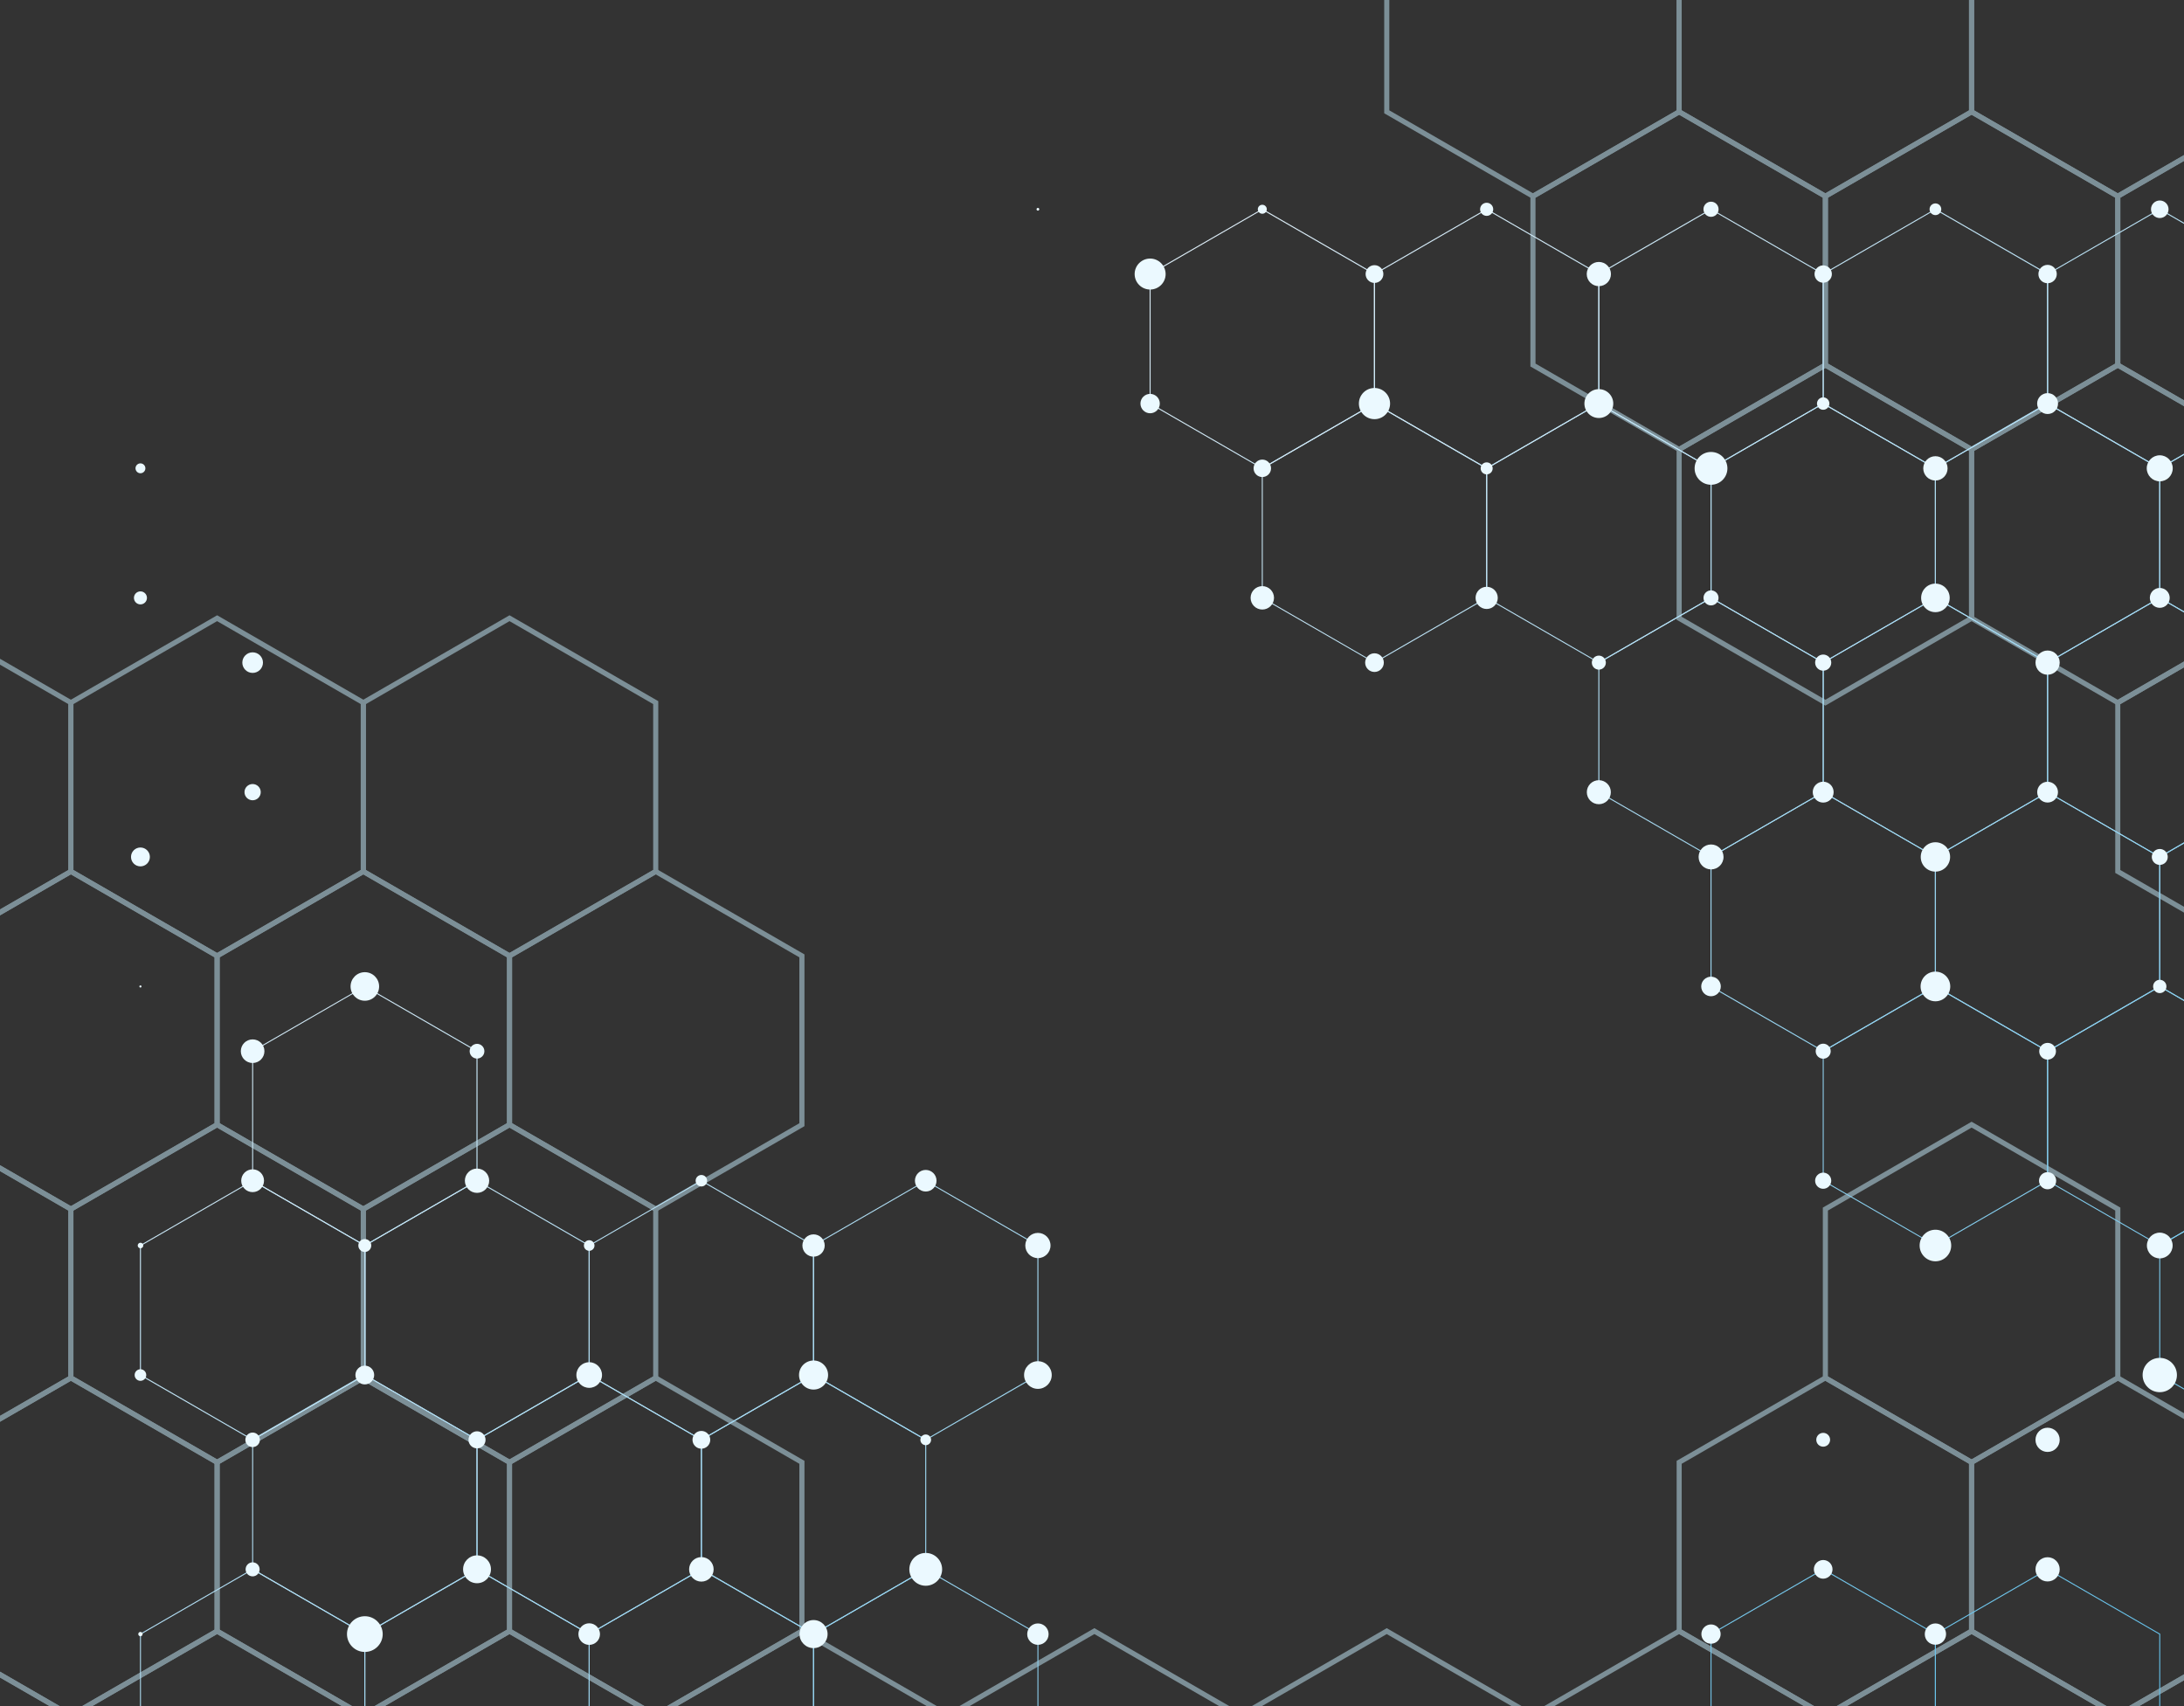 <svg width="1920" height="1500" viewBox="0 0 1920 1500" fill="none" xmlns="http://www.w3.org/2000/svg">
<rect x="0" y="0" width="1920" height="1500" fill="#333333" stroke="none"/>
<g opacity="0.5">
<path d="M1473.97 0V97.02L1347.67 169.951L1221.37 97.02V0H1216.89V99.593L1347.67 175.097L1478.41 99.593V0H1473.97Z" fill="#C6ECFC"/>
<path d="M1731 0V97.02L1604.71 169.951L1478.41 97.02V0H1473.97V99.593L1604.71 175.097L1735.48 99.593V0H1731Z" fill="#C6ECFC"/>
<path d="M1735.48 97.02V0H1731V99.593L1861.78 175.097L1922.87 139.829V134.683L1861.78 169.951L1735.48 97.02Z" fill="#C6ECFC"/>
<path d="M1476.19 397.705L1345.41 322.201V171.237L1476.19 95.733L1606.97 171.237V322.245L1476.19 397.705ZM1349.89 319.672L1476.19 392.603L1602.49 319.672V173.81L1476.19 100.879L1349.89 173.81V319.672Z" fill="#C6ECFC"/>
<path d="M1733.27 397.705L1602.49 322.201V171.237L1733.27 95.733L1864.05 171.237V322.245L1733.27 397.705ZM1606.97 319.672L1733.27 392.603L1859.56 319.672V173.81L1733.27 100.879L1606.97 173.81V319.672Z" fill="#C6ECFC"/>
<path d="M1922.87 353.609L1864 319.672V173.81L1922.87 139.829V134.683L1859.56 171.237V322.245L1922.87 358.755V353.609Z" fill="#C6ECFC"/>
<path d="M1604.71 620.358L1473.93 544.854V393.846L1604.71 318.341L1735.48 393.846V544.854L1604.71 620.358ZM1478.41 542.281L1604.71 615.212L1731 542.281V396.419L1604.71 323.487L1478.41 396.419V542.281Z" fill="#C6ECFC"/>
<path d="M1922.87 579.944L1861.78 615.212L1735.48 542.281V396.418L1861.78 323.532L1922.87 358.755V353.609L1861.78 318.386L1731 393.845V544.854L1861.78 620.358L1922.87 585.09V579.944Z" fill="#C6ECFC"/>
<path d="M0 579.19V584.38L60.111 619.071V764.889L0 799.58V804.77L64.547 767.462V616.498L0 579.19Z" fill="#C6ECFC"/>
<path d="M190.845 842.966L60.11 767.462V616.454L190.889 540.95L321.669 616.454V767.462L190.845 842.966ZM64.547 764.889L190.845 837.82L317.144 764.889V619.027L190.845 546.096L64.547 619.027V764.889Z" fill="#C6ECFC"/>
<path d="M447.923 842.966L317.144 767.462V616.454L447.923 540.95L578.702 616.454V767.462L447.923 842.966ZM321.624 764.889L447.923 837.82L574.221 764.889V619.027L447.923 546.096L321.624 619.071V764.889Z" fill="#C6ECFC"/>
<path d="M1922.87 798.87L1864 764.889V619.071L1922.87 585.09V579.944L1859.56 616.498V767.462L1922.87 804.016V798.87Z" fill="#C6ECFC"/>
<path d="M62.329 763.602L0 799.58V804.77L62.329 768.748L188.627 841.679V987.542L62.329 1060.43L0 1024.45V1029.6L62.329 1065.62L193.108 990.115V839.106L62.329 763.602Z" fill="#C6ECFC"/>
<path d="M319.406 1065.62L188.627 990.115V839.106L319.406 763.602L450.185 839.106V990.115L319.406 1065.62ZM193.108 987.542L319.406 1060.43L445.705 987.497V841.635L319.406 768.748L193.108 841.679V987.542Z" fill="#C6ECFC"/>
<path d="M576.439 1065.62L445.66 990.115V839.106L576.439 763.602L707.219 839.106V990.115L576.439 1065.62ZM450.141 987.542L576.439 1060.47L702.738 987.542V841.679L576.439 768.748L450.141 841.679V987.542Z" fill="#C6ECFC"/>
<path d="M0 1024.45V1029.6L60.111 1064.33V1210.15L0 1244.84V1249.99L64.547 1212.72V1061.71L0 1024.45Z" fill="#C6ECFC"/>
<path d="M190.845 1288.23L60.066 1212.72V1061.71L190.845 986.211L321.624 1061.71V1212.72L190.845 1288.23ZM64.547 1210.15L190.845 1283.08L317.144 1210.15V1064.29L190.845 991.357L64.547 1064.29V1210.15Z" fill="#C6ECFC"/>
<path d="M447.923 1288.23L317.144 1212.72V1061.71L447.923 986.211L578.702 1061.71V1212.72L447.923 1288.23ZM321.624 1210.15L447.923 1283.08L574.221 1210.15V1064.29L447.923 991.357L321.624 1064.33V1210.15Z" fill="#C6ECFC"/>
<path d="M1733.27 1288.23L1602.49 1212.72V1061.71L1733.27 986.211L1864.05 1061.71V1212.72L1733.27 1288.23ZM1606.97 1210.15L1733.27 1283.08L1859.56 1210.15V1064.29L1733.27 991.357L1606.97 1064.29V1210.15Z" fill="#C6ECFC"/>
<path d="M0 1474.86L44.495 1500.54H53.412L0 1469.71V1474.86Z" fill="#C6ECFC"/>
<path d="M62.329 1208.86L0 1244.84V1249.99L62.329 1214.01L188.627 1286.94V1432.76L71.245 1500.54H80.162L193.108 1435.38V1284.37L62.329 1208.86Z" fill="#C6ECFC"/>
<path d="M310.49 1500.54L193.108 1432.76V1286.94L319.406 1214.01L445.705 1286.94V1432.76L328.323 1500.54H337.24L450.141 1435.38V1284.37L319.406 1208.86L188.627 1284.37V1435.38L301.528 1500.54H310.49Z" fill="#C6ECFC"/>
<path d="M567.522 1500.54L450.141 1432.76V1286.94L576.439 1214.01L702.738 1286.94V1432.76L585.4 1500.54H594.317L707.218 1435.38V1284.37L576.439 1208.86L445.705 1284.37V1435.38L558.606 1500.54H567.522Z" fill="#C6ECFC"/>
<path d="M1595.79 1500.54L1478.41 1432.76V1286.94L1604.71 1214.01L1731 1286.94V1432.76L1613.67 1500.54H1622.58L1735.48 1435.38V1284.37L1604.71 1208.86L1473.97 1284.37V1435.38L1586.87 1500.54H1595.79Z" fill="#C6ECFC"/>
<path d="M1861.78 1214.01L1922.87 1249.28V1244.13L1861.78 1208.86L1731 1284.37V1435.38L1843.95 1500.54H1852.87L1735.48 1432.76V1286.94L1861.78 1214.01Z" fill="#C6ECFC"/>
<path d="M1922.87 1470.42L1870.7 1500.54H1879.62L1922.87 1475.61V1470.42Z" fill="#C6ECFC"/>
<path d="M0 1469.71V1474.86L44.495 1500.54H53.412L0 1469.71Z" fill="#C6ECFC"/>
<path d="M80.162 1500.54L190.845 1436.66L301.528 1500.54H310.489L190.845 1431.47L71.245 1500.54H80.162Z" fill="#C6ECFC"/>
<path d="M337.24 1500.54L447.923 1436.66L558.606 1500.54H567.523L447.923 1431.47L328.323 1500.54H337.24Z" fill="#C6ECFC"/>
<path d="M594.317 1500.54L705 1436.66L815.684 1500.54H824.6L705 1431.47L585.401 1500.54H594.317Z" fill="#C6ECFC"/>
<path d="M851.395 1500.54L962.078 1436.66L1072.72 1500.54H1081.68L962.078 1431.47L842.434 1500.54H851.395Z" fill="#C6ECFC"/>
<path d="M1108.43 1500.54L1219.11 1436.66L1329.79 1500.54H1338.71L1219.11 1431.47L1099.51 1500.54H1108.43Z" fill="#C6ECFC"/>
<path d="M1365.51 1500.54L1476.19 1436.66L1586.87 1500.54H1595.79L1476.19 1431.47L1356.59 1500.54H1365.51Z" fill="#C6ECFC"/>
<path d="M1622.58 1500.54L1733.27 1436.66L1843.95 1500.54H1852.87L1733.27 1431.47L1613.67 1500.54H1622.58Z" fill="#C6ECFC"/>
<path d="M1922.87 1470.42L1870.7 1500.54H1879.62L1922.87 1475.61V1470.42Z" fill="#C6ECFC"/>
</g>
<path d="M1109.72 412.269L1109.5 412.136L1010.66 355.086V240.677L1010.88 240.544L1109.72 183.494L1109.94 183.627L1208.78 240.677V355.042L1208.56 355.175L1109.72 412.269ZM1011.51 354.554L1109.68 411.248L1207.85 354.554V241.209L1109.68 184.514L1011.51 241.209V354.554Z" fill="url(#paint0_linear)"/>
<path d="M1306.96 412.269L1306.73 412.136L1207.9 355.086V240.677L1208.12 240.544L1306.96 183.494L1307.18 183.627L1406.02 240.677V355.042L1405.79 355.175L1306.96 412.269ZM1208.74 354.554L1306.96 411.248L1405.13 354.554V241.209L1306.96 184.514L1208.78 241.209V354.554H1208.74Z" fill="url(#paint1_linear)"/>
<path d="M1504.19 412.269L1503.97 412.136L1405.13 355.086V240.677L1405.35 240.544L1504.19 183.494L1504.41 183.627L1603.25 240.677V355.042L1603.03 355.175L1504.19 412.269ZM1406.02 354.554L1504.23 411.248L1602.41 354.554V241.209L1504.23 184.514L1406.02 241.209V354.554Z" fill="url(#paint2_linear)"/>
<path d="M1701.47 412.269L1701.24 412.136L1602.41 355.086V240.677L1602.63 240.544L1701.47 183.494L1701.69 183.627L1800.53 240.677V355.042L1800.3 355.175L1701.47 412.269ZM1603.25 354.554L1701.42 411.248L1799.6 354.554V241.209L1701.42 184.514L1603.25 241.209V354.554Z" fill="url(#paint3_linear)"/>
<path d="M1922.92 397.274L1898.7 411.248L1800.48 354.554V241.209L1898.7 184.514L1922.92 198.488V197.468L1898.92 183.627L1898.7 183.494L1799.86 240.588L1799.64 240.677V355.086L1898.48 412.136L1898.7 412.269L1922.92 398.295V397.274Z" fill="url(#paint4_linear)"/>
<path d="M1208.34 583.062L1208.12 582.929L1109.28 525.88V411.515L1109.5 411.381L1208.34 354.332L1208.56 354.465L1307.4 411.515V525.88L1307.18 526.013L1208.34 583.062ZM1110.12 525.392L1208.29 582.086L1306.47 525.392V412.003L1208.29 355.308L1110.12 412.003V525.392Z" fill="url(#paint5_linear)"/>
<path d="M1405.57 583.062L1405.35 582.929L1306.51 525.88V411.515L1306.73 411.381L1405.57 354.332L1405.79 354.465L1504.63 411.515V525.88L1504.41 526.013L1405.57 583.062ZM1307.4 525.392L1405.57 582.086L1503.75 525.392V412.003L1405.57 355.308L1307.4 412.003V525.392Z" fill="url(#paint6_linear)"/>
<path d="M1602.81 583.062L1602.58 582.929L1503.75 525.88V411.515L1503.97 411.381L1602.81 354.332L1603.03 354.465L1701.87 411.515V525.88L1701.64 526.013L1602.81 583.062ZM1504.63 525.392L1602.81 582.086L1700.98 525.392V412.003L1602.81 355.308L1504.63 412.003V525.392Z" fill="url(#paint7_linear)"/>
<path d="M1800.08 583.062L1799.86 582.929L1701.02 525.88V411.515L1701.24 411.381L1800.08 354.332L1800.3 354.465L1899.14 411.515V525.88L1898.92 526.013L1800.08 583.062ZM1701.87 525.392L1800.04 582.086L1898.21 525.392V412.003L1800.04 355.308L1701.87 412.003V525.392Z" fill="url(#paint8_linear)"/>
<path d="M1922.92 539.144L1899.1 525.392V412.003L1922.92 398.295V397.274L1898.48 411.381L1898.26 411.515V525.88L1922.92 540.12V539.144Z" fill="url(#paint9_linear)"/>
<path d="M1504.19 753.9L1503.97 753.767L1405.13 696.718V582.353L1405.35 582.219L1504.19 525.17L1504.41 525.303L1603.25 582.353V696.718L1603.03 696.851L1504.19 753.9ZM1406.02 696.23L1504.23 752.924L1602.41 696.23V582.841L1504.23 526.146L1406.02 582.841V696.23Z" fill="url(#paint10_linear)"/>
<path d="M1701.47 753.9L1701.24 753.767L1602.41 696.718V582.353L1602.63 582.219L1701.47 525.17L1701.69 525.303L1800.53 582.353V696.718L1800.3 696.851L1701.47 753.9ZM1603.25 696.23L1701.42 752.924L1799.6 696.23V582.841L1701.42 526.146L1603.25 582.841V696.23Z" fill="url(#paint11_linear)"/>
<path d="M1922.92 738.906L1898.7 752.924L1800.48 696.23V582.841L1898.7 526.146L1922.92 540.12V539.144L1898.92 525.259L1898.7 525.126L1799.86 582.219L1799.64 582.353V696.718L1898.48 753.767L1898.7 753.9L1922.92 739.926V738.906Z" fill="url(#paint12_linear)"/>
<path d="M1602.81 924.738L1602.58 924.605L1503.75 867.556V753.19L1503.97 753.057L1602.81 696.008L1603.03 696.141L1701.87 753.19V867.556L1701.64 867.689L1602.81 924.738ZM1504.63 867.023L1602.81 923.718L1700.98 867.023V753.634L1602.81 696.939L1504.63 753.634V867.023Z" fill="url(#paint13_linear)"/>
<path d="M1800.08 924.738L1799.86 924.605L1701.02 867.556V753.19L1701.24 753.057L1800.08 696.008L1800.3 696.141L1899.14 753.19V867.556L1898.92 867.689L1800.08 924.738ZM1701.87 867.023L1800.04 923.718L1898.21 867.023V753.634L1800.08 696.939L1701.91 753.634V867.023H1701.87Z" fill="url(#paint14_linear)"/>
<path d="M1922.92 880.775L1899.1 867.023V753.634L1922.92 739.926V738.906L1898.48 753.013L1898.26 753.146V867.511L1922.92 881.751V880.775Z" fill="url(#paint15_linear)"/>
<path d="M320.745 1095.53L320.523 1095.4L221.685 1038.35V923.984L221.906 923.851L320.745 866.801L320.967 866.934L419.805 923.984V1038.35L419.583 1038.48L320.745 1095.53ZM222.528 1037.86L320.701 1094.56L418.874 1037.86V924.472L320.701 867.777L222.528 924.472V1037.86Z" fill="url(#paint16_linear)"/>
<path d="M1701.47 1095.53L1701.24 1095.4L1602.41 1038.35V923.984L1602.63 923.851L1701.47 866.801L1701.69 866.934L1800.53 923.984V1038.35L1800.3 1038.48L1701.47 1095.53ZM1603.25 1037.86L1701.42 1094.56L1799.6 1037.86V924.472L1701.42 867.777L1603.25 924.472V1037.86Z" fill="url(#paint17_linear)"/>
<path d="M1922.92 1080.58L1898.7 1094.56L1800.48 1037.86V924.472L1898.7 867.777L1922.92 881.751V880.775L1898.92 866.89L1898.7 866.801L1799.86 923.851L1799.64 923.984V1038.35L1898.48 1095.4L1898.7 1095.53L1922.92 1081.56V1080.58Z" fill="url(#paint18_linear)"/>
<path d="M222.084 1266.37L221.862 1266.24L123.024 1209.19V1094.82L123.246 1094.69L222.084 1037.64L222.306 1037.77L321.144 1094.82V1209.19L320.922 1209.32L222.084 1266.37ZM123.911 1208.65L222.084 1265.35L320.257 1208.65V1095.31L222.084 1038.62L123.911 1095.31V1208.65Z" fill="url(#paint19_linear)"/>
<path d="M419.361 1266.37L419.14 1266.24L320.301 1209.19V1094.82L320.523 1094.69L419.361 1037.64L419.583 1037.77L518.422 1094.82V1209.19L518.2 1209.32L419.361 1266.37ZM321.144 1208.65L419.317 1265.35L517.49 1208.65V1095.31L419.317 1038.62L321.144 1095.31V1208.65Z" fill="url(#paint20_linear)"/>
<path d="M616.595 1266.37L616.373 1266.24L517.535 1209.19V1094.82L517.756 1094.69L616.595 1037.64L616.817 1037.77L715.655 1094.82V1209.19L715.433 1209.32L616.595 1266.37ZM518.378 1208.65L616.551 1265.35L714.724 1208.65V1095.31L616.551 1038.62L518.378 1095.31V1208.65Z" fill="url(#paint21_linear)"/>
<path d="M813.828 1266.37L813.607 1266.24L714.768 1209.19V1094.82L714.99 1094.69L813.828 1037.64L814.05 1037.77L912.889 1094.82V1209.19L912.667 1209.32L813.828 1266.37ZM715.655 1208.65L813.828 1265.35L912.001 1208.65V1095.31L813.828 1038.62L715.655 1095.31V1208.65Z" fill="url(#paint22_linear)"/>
<path d="M1922.92 1222.41L1899.1 1208.65V1095.31L1922.92 1081.56V1080.58L1898.48 1094.69L1898.26 1094.78V1209.19L1922.92 1223.38V1222.41Z" fill="url(#paint23_linear)"/>
<path d="M320.745 1437.16L320.523 1437.03L221.685 1379.98V1265.62L221.906 1265.48L320.745 1208.43L320.967 1208.57L419.805 1265.62V1379.98L419.583 1380.11L320.745 1437.16ZM222.528 1379.49L320.701 1436.19L418.874 1379.49V1266.1L320.701 1209.41L222.528 1266.1V1379.49Z" fill="url(#paint24_linear)"/>
<path d="M517.978 1437.16L517.757 1437.03L418.918 1379.98V1265.62L419.14 1265.48L517.978 1208.43L518.2 1208.57L617.039 1265.62V1379.98L616.817 1380.11L517.978 1437.16ZM419.761 1379.49L517.978 1436.19L616.151 1379.49V1266.1L517.978 1209.41L419.761 1266.1V1379.49Z" fill="url(#paint25_linear)"/>
<path d="M715.212 1437.16L714.99 1437.03L616.151 1379.98V1265.62L616.373 1265.48L715.212 1208.43L715.434 1208.57L814.272 1265.62V1379.98L814.05 1380.11L715.212 1437.16ZM617.039 1379.49L715.212 1436.19L813.385 1379.49V1266.1L715.212 1209.41L617.039 1266.1V1379.49Z" fill="url(#paint26_linear)"/>
<path d="M123.911 1501V1436.94L222.084 1380.25L320.301 1436.94V1501H321.144V1436.45L222.306 1379.36L222.084 1379.23L123.246 1436.32L123.068 1436.45V1501H123.911Z" fill="url(#paint27_linear)"/>
<path d="M321.144 1501V1436.94L419.361 1380.25L517.535 1436.94V1501H518.377V1436.45L419.583 1379.36L419.361 1379.23L320.523 1436.32L320.301 1436.45V1501H321.144Z" fill="url(#paint28_linear)"/>
<path d="M518.378 1501V1436.94L616.595 1380.25L714.768 1436.94V1501H715.655V1436.45L616.817 1379.36L616.595 1379.23L517.756 1436.32L517.535 1436.45V1501H518.378Z" fill="url(#paint29_linear)"/>
<path d="M715.655 1501V1436.94L813.828 1380.25L912.046 1436.94V1501H912.889V1436.45L814.05 1379.36L813.828 1379.23L714.99 1436.32L714.768 1436.45V1501H715.655Z" fill="url(#paint30_linear)"/>
<path d="M1504.63 1501V1436.94L1602.81 1380.25L1701.02 1436.94V1501H1701.87V1436.45L1603.03 1379.36L1602.81 1379.23L1503.97 1436.32L1503.79 1436.45V1501H1504.63Z" fill="url(#paint31_linear)"/>
<path d="M1701.87 1501V1436.94L1800.08 1380.25L1898.26 1436.94V1501H1899.1V1436.45L1800.26 1379.36L1800.08 1379.23L1701.24 1436.32L1701.02 1436.45V1501H1701.87Z" fill="url(#paint32_linear)"/>
<path d="M912.445 185.18C913.111 185.18 913.643 184.647 913.643 183.982C913.643 183.317 913.111 182.784 912.445 182.784C911.78 182.784 911.247 183.317 911.247 183.982C911.247 184.647 911.78 185.18 912.445 185.18Z" fill="#EBF9FF"/>
<path d="M1011.11 227.324C1003.61 227.324 997.487 233.401 997.487 240.943C997.487 248.44 1003.56 254.562 1011.11 254.562C1018.6 254.562 1024.73 248.484 1024.73 240.943C1024.68 233.446 1018.6 227.324 1011.11 227.324Z" fill="#EBF9FF"/>
<path d="M1011.11 363.337C1015.81 363.337 1019.62 359.522 1019.62 354.82C1019.62 350.117 1015.81 346.302 1011.11 346.302C1006.4 346.302 1002.59 350.117 1002.59 354.82C1002.59 359.522 1006.4 363.337 1011.11 363.337Z" fill="#EBF9FF"/>
<path d="M1109.72 419.411C1113.94 419.411 1117.4 415.995 1117.4 411.736C1117.4 407.522 1113.98 404.062 1109.72 404.062C1105.51 404.062 1102.05 407.478 1102.05 411.736C1102.05 415.995 1105.46 419.411 1109.72 419.411Z" fill="#EBF9FF"/>
<path d="M1109.72 187.93C1111.9 187.93 1113.67 186.163 1113.67 183.982C1113.67 181.801 1111.9 180.034 1109.72 180.034C1107.54 180.034 1105.77 181.801 1105.77 183.982C1105.77 186.163 1107.54 187.93 1109.72 187.93Z" fill="#EBF9FF"/>
<path d="M1208.34 248.75C1212.64 248.75 1216.15 245.246 1216.15 240.943C1216.15 236.64 1212.64 233.135 1208.34 233.135C1204.04 233.135 1200.53 236.64 1200.53 240.943C1200.53 245.246 1204.04 248.75 1208.34 248.75Z" fill="#EBF9FF"/>
<path d="M1208.34 341.112C1200.75 341.112 1194.63 347.234 1194.63 354.82C1194.63 362.406 1200.75 368.528 1208.34 368.528C1215.93 368.528 1222.05 362.406 1222.05 354.82C1222.05 347.234 1215.88 341.112 1208.34 341.112Z" fill="#EBF9FF"/>
<path d="M1306.96 189.793C1310.15 189.793 1312.72 187.22 1312.72 184.026C1312.72 180.832 1310.15 178.259 1306.96 178.259C1303.76 178.259 1301.19 180.832 1301.19 184.026C1301.19 187.176 1303.76 189.793 1306.96 189.793Z" fill="#EBF9FF"/>
<path d="M1405.57 251.59C1411.43 251.59 1416.22 246.843 1416.22 240.943C1416.22 235.087 1411.47 230.296 1405.57 230.296C1399.72 230.296 1394.93 235.043 1394.93 240.943C1394.93 246.799 1399.72 251.59 1405.57 251.59Z" fill="#EBF9FF"/>
<path d="M1405.57 367.507C1412.58 367.507 1418.26 361.827 1418.26 354.82C1418.26 347.813 1412.58 342.132 1405.57 342.132C1398.57 342.132 1392.89 347.813 1392.89 354.82C1392.89 361.827 1398.57 367.507 1405.57 367.507Z" fill="#EBF9FF"/>
<path d="M1504.19 190.636C1507.87 190.636 1510.84 187.664 1510.84 183.982C1510.84 180.3 1507.87 177.328 1504.19 177.328C1500.51 177.328 1497.54 180.3 1497.54 183.982C1497.58 187.664 1500.55 190.636 1504.19 190.636Z" fill="#EBF9FF"/>
<path d="M1602.81 248.573C1607.02 248.573 1610.44 245.157 1610.44 240.943C1610.44 236.728 1607.02 233.312 1602.81 233.312C1598.59 233.312 1595.18 236.728 1595.18 240.943C1595.18 245.157 1598.59 248.573 1602.81 248.573Z" fill="#EBF9FF"/>
<path d="M1602.81 360.276C1605.82 360.276 1608.26 357.833 1608.26 354.82C1608.26 351.806 1605.82 349.363 1602.81 349.363C1599.79 349.363 1597.35 351.806 1597.35 354.82C1597.35 357.833 1599.79 360.276 1602.81 360.276Z" fill="#EBF9FF"/>
<path d="M1701.47 189.128C1704.31 189.128 1706.61 186.821 1706.61 183.982C1706.61 181.143 1704.31 178.836 1701.47 178.836C1698.63 178.836 1696.32 181.143 1696.32 183.982C1696.32 186.821 1698.63 189.128 1701.47 189.128Z" fill="#EBF9FF"/>
<path d="M1800.08 249.017C1804.56 249.017 1808.16 245.379 1808.16 240.943C1808.16 236.462 1804.52 232.869 1800.08 232.869C1795.6 232.869 1792.01 236.507 1792.01 240.943C1791.97 245.423 1795.6 249.017 1800.08 249.017Z" fill="#EBF9FF"/>
<path d="M1800.08 364.003C1805.15 364.003 1809.27 359.892 1809.27 354.82C1809.27 349.748 1805.15 345.637 1800.08 345.637C1795.01 345.637 1790.9 349.748 1790.9 354.82C1790.9 359.892 1795.01 364.003 1800.08 364.003Z" fill="#EBF9FF"/>
<path d="M1898.7 191.701C1902.96 191.701 1906.42 188.241 1906.42 183.982C1906.42 179.723 1902.96 176.263 1898.7 176.263C1894.44 176.263 1890.98 179.723 1890.98 183.982C1890.98 188.241 1894.44 191.701 1898.7 191.701Z" fill="#EBF9FF"/>
<path d="M222.084 573.524C217.071 573.524 213.034 577.606 213.034 582.574C213.034 587.587 217.116 591.624 222.084 591.624C227.097 591.624 231.178 587.543 231.178 582.574C231.178 577.561 227.097 573.524 222.084 573.524Z" fill="#EBF9FF"/>
<path d="M123.468 531.381C126.628 531.381 129.19 528.818 129.19 525.658C129.19 522.497 126.628 519.935 123.468 519.935C120.307 519.935 117.745 522.497 117.745 525.658C117.745 528.818 120.307 531.381 123.468 531.381Z" fill="#EBF9FF"/>
<path d="M123.468 416.084C125.863 416.084 127.815 414.132 127.815 411.736C127.815 409.341 125.863 407.389 123.468 407.389C121.072 407.389 119.12 409.341 119.12 411.736C119.164 414.132 121.072 416.084 123.468 416.084Z" fill="#EBF9FF"/>
<path d="M1109.72 535.905C1115.4 535.905 1120.01 531.292 1120.01 525.613C1120.01 519.935 1115.4 515.321 1109.72 515.321C1104.04 515.321 1099.43 519.935 1099.43 525.613C1099.43 531.336 1104.04 535.905 1109.72 535.905Z" fill="#EBF9FF"/>
<path d="M1306.96 406.502C1304.07 406.502 1301.68 408.853 1301.68 411.781C1301.68 414.664 1304.03 417.06 1306.96 417.06C1309.88 417.06 1312.24 414.709 1312.24 411.781C1312.24 408.853 1309.84 406.502 1306.96 406.502Z" fill="#EBF9FF"/>
<path d="M1306.96 535.417C1312.32 535.417 1316.72 531.07 1316.72 525.658C1316.72 520.29 1312.37 515.898 1306.96 515.898C1301.59 515.898 1297.2 520.246 1297.2 525.658C1297.2 531.026 1301.59 535.417 1306.96 535.417Z" fill="#EBF9FF"/>
<path d="M1405.57 588.741C1408.98 588.741 1411.74 585.98 1411.74 582.574C1411.74 579.169 1408.98 576.408 1405.57 576.408C1402.17 576.408 1399.41 579.169 1399.41 582.574C1399.41 585.98 1402.17 588.741 1405.57 588.741Z" fill="#EBF9FF"/>
<path d="M1504.19 397.363C1496.25 397.363 1489.77 403.796 1489.77 411.781C1489.77 419.721 1496.2 426.198 1504.19 426.198C1512.13 426.198 1518.61 419.766 1518.61 411.781C1518.61 403.796 1512.17 397.363 1504.19 397.363Z" fill="#EBF9FF"/>
<path d="M1701.47 422.472C1707.37 422.472 1712.16 417.681 1712.16 411.781C1712.16 405.881 1707.37 401.089 1701.47 401.089C1695.57 401.089 1690.78 405.881 1690.78 411.781C1690.78 417.681 1695.52 422.472 1701.47 422.472Z" fill="#EBF9FF"/>
<path d="M1800.08 593.221C1805.98 593.221 1810.73 588.43 1810.73 582.574C1810.73 576.674 1805.94 571.927 1800.08 571.927C1794.18 571.927 1789.44 576.718 1789.44 582.574C1789.44 588.474 1794.18 593.221 1800.08 593.221Z" fill="#EBF9FF"/>
<path d="M1701.47 538.212C1708.39 538.212 1714.02 532.578 1714.02 525.658C1714.02 518.737 1708.39 513.103 1701.47 513.103C1694.55 513.103 1688.91 518.737 1688.91 525.658C1688.87 532.578 1694.5 538.212 1701.47 538.212Z" fill="#EBF9FF"/>
<path d="M1898.7 423.182C1905 423.182 1910.1 418.08 1910.1 411.736C1910.1 405.437 1905 400.291 1898.7 400.291C1892.4 400.291 1887.25 405.393 1887.25 411.736C1887.25 418.08 1892.4 423.182 1898.7 423.182Z" fill="#EBF9FF"/>
<path d="M1216.55 582.574C1216.55 578.049 1212.86 574.367 1208.34 574.367C1203.81 574.367 1200.13 578.049 1200.13 582.574C1200.13 587.099 1203.81 590.781 1208.34 590.781C1212.86 590.781 1216.55 587.099 1216.55 582.574Z" fill="#EBF9FF"/>
<path d="M1504.19 532.268C1507.84 532.268 1510.8 529.308 1510.8 525.658C1510.8 522.007 1507.84 519.048 1504.19 519.048C1500.54 519.048 1497.58 522.007 1497.58 525.658C1497.58 529.308 1500.54 532.268 1504.19 532.268Z" fill="#EBF9FF"/>
<path d="M1602.81 589.672C1606.71 589.672 1609.9 586.522 1609.9 582.574C1609.9 578.67 1606.75 575.476 1602.81 575.476C1598.9 575.476 1595.71 578.626 1595.71 582.574C1595.75 586.478 1598.9 589.672 1602.81 589.672Z" fill="#EBF9FF"/>
<path d="M1898.7 760.421C1902.57 760.421 1905.71 757.283 1905.71 753.412C1905.71 749.541 1902.57 746.403 1898.7 746.403C1894.83 746.403 1891.69 749.541 1891.69 753.412C1891.69 757.283 1894.83 760.421 1898.7 760.421Z" fill="#EBF9FF"/>
<path d="M1800.08 687.313C1795.03 687.313 1790.94 691.394 1790.94 696.451C1790.94 701.509 1795.03 705.59 1800.08 705.59C1805.14 705.59 1809.22 701.509 1809.22 696.451C1809.18 691.439 1805.1 687.313 1800.08 687.313Z" fill="#EBF9FF"/>
<path d="M1898.7 534.397C1903.53 534.397 1907.44 530.484 1907.44 525.658C1907.44 520.831 1903.53 516.918 1898.7 516.918C1893.87 516.918 1889.96 520.831 1889.96 525.658C1889.96 530.484 1893.87 534.397 1898.7 534.397Z" fill="#EBF9FF"/>
<path d="M222.084 913.825C216.362 913.825 211.704 918.483 211.704 924.206C211.704 929.928 216.362 934.587 222.084 934.587C227.807 934.587 232.465 929.928 232.465 924.206C232.509 918.483 227.851 913.825 222.084 913.825Z" fill="#EBF9FF"/>
<path d="M123.467 868.221C123.982 868.221 124.399 867.804 124.399 867.289C124.399 866.775 123.982 866.358 123.467 866.358C122.953 866.358 122.536 866.775 122.536 867.289C122.536 867.804 122.953 868.221 123.467 868.221Z" fill="#EBF9FF"/>
<path d="M123.468 761.708C128.049 761.708 131.763 757.994 131.763 753.412C131.763 748.83 128.049 745.116 123.468 745.116C118.886 745.116 115.172 748.83 115.172 753.412C115.172 757.994 118.886 761.708 123.468 761.708Z" fill="#EBF9FF"/>
<path d="M222.084 689.309C218.136 689.309 214.942 692.503 214.942 696.451C214.942 700.4 218.136 703.594 222.084 703.594C226.032 703.594 229.226 700.4 229.226 696.451C229.226 692.503 226.032 689.309 222.084 689.309Z" fill="#EBF9FF"/>
<path d="M412.885 924.206C412.885 927.755 415.768 930.683 419.362 930.683C422.911 930.683 425.839 927.799 425.839 924.206C425.839 920.657 422.955 917.729 419.362 917.729C415.768 917.773 412.885 920.657 412.885 924.206Z" fill="#EBF9FF"/>
<path d="M1405.57 685.938C1399.76 685.938 1395.01 690.64 1395.01 696.496C1395.01 702.307 1399.72 707.054 1405.57 707.054C1411.38 707.054 1416.13 702.352 1416.13 696.496C1416.13 690.64 1411.38 685.938 1405.57 685.938Z" fill="#EBF9FF"/>
<path d="M1493.28 753.412C1493.28 759.445 1498.16 764.37 1504.23 764.37C1510.27 764.37 1515.19 759.49 1515.19 753.412C1515.19 747.379 1510.31 742.455 1504.23 742.455C1498.16 742.455 1493.28 747.335 1493.28 753.412Z" fill="#EBF9FF"/>
<path d="M1602.81 930.816C1606.46 930.816 1609.42 927.856 1609.42 924.206C1609.42 920.555 1606.46 917.596 1602.81 917.596C1599.16 917.596 1596.2 920.555 1596.2 924.206C1596.2 927.856 1599.16 930.816 1602.81 930.816Z" fill="#EBF9FF"/>
<path d="M1504.19 875.896C1508.94 875.896 1512.8 872.042 1512.8 867.289C1512.8 862.536 1508.94 858.683 1504.19 858.683C1499.44 858.683 1495.58 862.536 1495.58 867.289C1495.58 872.042 1499.44 875.896 1504.19 875.896Z" fill="#EBF9FF"/>
<path d="M1602.81 705.634C1607.88 705.634 1611.99 701.523 1611.99 696.451C1611.99 691.38 1607.88 687.268 1602.81 687.268C1597.73 687.268 1593.62 691.38 1593.62 696.451C1593.62 701.523 1597.73 705.634 1602.81 705.634Z" fill="#EBF9FF"/>
<path d="M1701.47 880.332C1708.67 880.332 1714.51 874.493 1714.51 867.289C1714.51 860.086 1708.67 854.247 1701.47 854.247C1694.26 854.247 1688.42 860.086 1688.42 867.289C1688.42 874.493 1694.26 880.332 1701.47 880.332Z" fill="#EBF9FF"/>
<path d="M1800.08 931.614C1804.17 931.614 1807.45 928.332 1807.45 924.25C1807.45 920.169 1804.17 916.886 1800.08 916.886C1796 916.886 1792.72 920.169 1792.72 924.25C1792.68 928.287 1796 931.614 1800.08 931.614Z" fill="#EBF9FF"/>
<path d="M1701.47 766.321C1708.61 766.321 1714.38 760.554 1714.38 753.412C1714.38 746.27 1708.61 740.503 1701.47 740.503C1694.32 740.503 1688.56 746.27 1688.56 753.412C1688.51 760.554 1694.32 766.321 1701.47 766.321Z" fill="#EBF9FF"/>
<path d="M1898.7 873.145C1901.93 873.145 1904.56 870.523 1904.56 867.289C1904.56 864.055 1901.93 861.434 1898.7 861.434C1895.47 861.434 1892.84 864.055 1892.84 867.289C1892.84 870.523 1895.47 873.145 1898.7 873.145Z" fill="#EBF9FF"/>
<path d="M320.745 879.844C327.71 879.844 333.3 874.21 333.3 867.289C333.3 860.369 327.666 854.735 320.745 854.735C313.78 854.735 308.191 860.369 308.191 867.289C308.191 874.21 313.78 879.844 320.745 879.844Z" fill="#EBF9FF"/>
<path d="M419.362 1048.77C425.262 1048.77 430.053 1043.98 430.053 1038.08C430.053 1032.18 425.262 1027.39 419.362 1027.39C413.462 1027.39 408.671 1032.18 408.671 1038.08C408.671 1043.98 413.462 1048.77 419.362 1048.77Z" fill="#EBF9FF"/>
<path d="M621.652 1038.08C621.652 1035.29 619.39 1033.03 616.595 1033.03C613.8 1033.03 611.538 1035.29 611.538 1038.08C611.538 1040.88 613.8 1043.14 616.595 1043.14C619.39 1043.14 621.652 1040.92 621.652 1038.08Z" fill="#EBF9FF"/>
<path d="M715.212 1104.85C720.624 1104.85 725.016 1100.46 725.016 1095.04C725.016 1089.63 720.624 1085.24 715.212 1085.24C709.8 1085.24 705.408 1089.63 705.408 1095.04C705.408 1100.46 709.8 1104.85 715.212 1104.85Z" fill="#EBF9FF"/>
<path d="M823.322 1038.08C823.322 1032.85 819.063 1028.59 813.829 1028.59C808.594 1028.59 804.335 1032.85 804.335 1038.08C804.335 1043.32 808.594 1047.58 813.829 1047.58C819.063 1047.58 823.322 1043.32 823.322 1038.08Z" fill="#EBF9FF"/>
<path d="M912.445 1106.13C918.567 1106.13 923.536 1101.17 923.536 1095.04C923.536 1088.92 918.567 1083.95 912.445 1083.95C906.323 1083.95 901.355 1088.92 901.355 1095.04C901.355 1101.17 906.323 1106.13 912.445 1106.13Z" fill="#EBF9FF"/>
<path d="M222.084 1272.27C225.612 1272.27 228.472 1269.41 228.472 1265.88C228.472 1262.35 225.612 1259.49 222.084 1259.49C218.556 1259.49 215.696 1262.35 215.696 1265.88C215.696 1269.41 218.556 1272.27 222.084 1272.27Z" fill="#EBF9FF"/>
<path d="M123.467 1214.02C126.285 1214.02 128.569 1211.74 128.569 1208.92C128.569 1206.1 126.285 1203.82 123.467 1203.82C120.65 1203.82 118.366 1206.1 118.366 1208.92C118.366 1211.74 120.65 1214.02 123.467 1214.02Z" fill="#EBF9FF"/>
<path d="M121.072 1095.04C121.072 1096.37 122.137 1097.48 123.512 1097.48C124.843 1097.48 125.952 1096.42 125.952 1095.04C125.952 1093.71 124.887 1092.6 123.512 1092.6C122.137 1092.6 121.072 1093.71 121.072 1095.04Z" fill="#EBF9FF"/>
<path d="M222.084 1048.11C227.621 1048.11 232.11 1043.62 232.11 1038.08C232.11 1032.55 227.621 1028.06 222.084 1028.06C216.547 1028.06 212.059 1032.55 212.059 1038.08C212.059 1043.62 216.547 1048.11 222.084 1048.11Z" fill="#EBF9FF"/>
<path d="M312.449 1208.92C312.449 1213.49 316.131 1217.17 320.701 1217.17C325.27 1217.17 328.952 1213.49 328.952 1208.92C328.952 1204.35 325.27 1200.67 320.701 1200.67C316.176 1200.67 312.449 1204.35 312.449 1208.92Z" fill="#EBF9FF"/>
<path d="M326.379 1095.04C326.379 1091.89 323.85 1089.37 320.701 1089.37C317.551 1089.37 315.022 1091.89 315.022 1095.04C315.022 1098.19 317.551 1100.72 320.701 1100.72C323.85 1100.72 326.379 1098.19 326.379 1095.04Z" fill="#EBF9FF"/>
<path d="M517.978 1090.39C515.405 1090.39 513.32 1092.47 513.32 1095.04C513.32 1097.62 515.405 1099.7 517.978 1099.7C520.551 1099.7 522.636 1097.62 522.636 1095.04C522.592 1092.47 520.551 1090.39 517.978 1090.39Z" fill="#EBF9FF"/>
<path d="M608.787 1265.88C608.787 1270.18 612.292 1273.69 616.595 1273.69C620.898 1273.69 624.403 1270.18 624.403 1265.88C624.403 1261.58 620.898 1258.07 616.595 1258.07C612.292 1258.03 608.787 1261.53 608.787 1265.88Z" fill="#EBF9FF"/>
<path d="M517.978 1197.65C511.768 1197.65 506.71 1202.71 506.71 1208.92C506.71 1215.13 511.768 1220.19 517.978 1220.19C524.189 1220.19 529.246 1215.13 529.246 1208.92C529.246 1202.71 524.189 1197.65 517.978 1197.65Z" fill="#EBF9FF"/>
<path d="M912.445 1221.08C919.144 1221.08 924.6 1215.62 924.6 1208.92C924.6 1202.22 919.144 1196.77 912.445 1196.77C905.746 1196.77 900.29 1202.22 900.29 1208.92C900.334 1215.62 905.746 1221.08 912.445 1221.08Z" fill="#EBF9FF"/>
<path d="M1602.81 1259.76C1599.43 1259.76 1596.73 1262.47 1596.73 1265.84C1596.73 1269.21 1599.43 1271.91 1602.81 1271.91C1606.18 1271.91 1608.88 1269.21 1608.88 1265.84C1608.88 1262.47 1606.18 1259.76 1602.81 1259.76Z" fill="#EBF9FF"/>
<path d="M1602.81 1045.18C1606.71 1045.18 1609.9 1041.99 1609.9 1038.08C1609.9 1034.18 1606.71 1030.98 1602.81 1030.98C1598.9 1030.98 1595.71 1034.18 1595.71 1038.08C1595.71 1042.03 1598.9 1045.18 1602.81 1045.18Z" fill="#EBF9FF"/>
<path d="M1701.47 1081.16C1693.79 1081.16 1687.58 1087.37 1687.58 1095.04C1687.58 1102.72 1693.79 1108.93 1701.47 1108.93C1709.14 1108.93 1715.35 1102.72 1715.35 1095.04C1715.31 1087.37 1709.1 1081.16 1701.47 1081.16Z" fill="#EBF9FF"/>
<path d="M1800.08 1045.62C1804.25 1045.62 1807.63 1042.25 1807.63 1038.08C1807.63 1033.91 1804.25 1030.54 1800.08 1030.54C1795.91 1030.54 1792.54 1033.91 1792.54 1038.08C1792.54 1042.25 1795.91 1045.62 1800.08 1045.62Z" fill="#EBF9FF"/>
<path d="M1898.7 1106.36C1904.96 1106.36 1910.01 1101.3 1910.01 1095.04C1910.01 1088.79 1904.96 1083.73 1898.7 1083.73C1892.45 1083.73 1887.39 1088.79 1887.39 1095.04C1887.39 1101.3 1892.45 1106.36 1898.7 1106.36Z" fill="#EBF9FF"/>
<path d="M1898.7 1193.84C1890.36 1193.84 1883.62 1200.58 1883.62 1208.92C1883.62 1217.26 1890.36 1224 1898.7 1224C1907.04 1224 1913.78 1217.26 1913.78 1208.92C1913.78 1200.58 1907 1193.84 1898.7 1193.84Z" fill="#EBF9FF"/>
<path d="M411.865 1265.88C411.865 1270.01 415.192 1273.38 419.362 1273.38C423.488 1273.38 426.859 1270.05 426.859 1265.88C426.859 1261.76 423.532 1258.38 419.362 1258.38C415.236 1258.38 411.865 1261.71 411.865 1265.88Z" fill="#EBF9FF"/>
<path d="M419.362 1391.96C426.105 1391.96 431.606 1386.5 431.606 1379.71C431.606 1372.97 426.149 1367.47 419.362 1367.47C412.619 1367.47 407.118 1372.93 407.118 1379.71C407.118 1386.5 412.574 1391.96 419.362 1391.96Z" fill="#EBF9FF"/>
<path d="M715.212 1221.7C722.268 1221.7 727.988 1215.98 727.988 1208.92C727.988 1201.86 722.268 1196.14 715.212 1196.14C708.156 1196.14 702.436 1201.86 702.436 1208.92C702.436 1215.98 708.156 1221.7 715.212 1221.7Z" fill="#EBF9FF"/>
<path d="M813.828 1270.58C816.426 1270.58 818.531 1268.48 818.531 1265.88C818.531 1263.28 816.426 1261.18 813.828 1261.18C811.231 1261.18 809.126 1263.28 809.126 1265.88C809.126 1268.48 811.231 1270.58 813.828 1270.58Z" fill="#EBF9FF"/>
<path d="M912.445 1446.12C917.635 1446.12 921.85 1441.91 921.85 1436.72C921.85 1431.53 917.635 1427.31 912.445 1427.31C907.255 1427.31 903.04 1431.53 903.04 1436.72C903.04 1441.87 907.255 1446.12 912.445 1446.12Z" fill="#EBF9FF"/>
<path d="M813.828 1394.18C821.791 1394.18 828.246 1387.72 828.246 1379.76C828.246 1371.8 821.791 1365.34 813.828 1365.34C805.866 1365.34 799.411 1371.8 799.411 1379.76C799.411 1387.72 805.866 1394.18 813.828 1394.18Z" fill="#EBF9FF"/>
<path d="M1611.01 1379.76C1611.01 1375.23 1607.33 1371.55 1602.81 1371.55C1598.28 1371.55 1594.6 1375.23 1594.6 1379.76C1594.6 1384.28 1598.28 1387.97 1602.81 1387.97C1607.33 1387.92 1611.01 1384.24 1611.01 1379.76Z" fill="#EBF9FF"/>
<path d="M1800.08 1276.53C1805.98 1276.53 1810.73 1271.74 1810.73 1265.88C1810.73 1259.98 1805.94 1255.23 1800.08 1255.23C1794.18 1255.23 1789.44 1260.03 1789.44 1265.88C1789.39 1271.74 1794.18 1276.53 1800.08 1276.53Z" fill="#EBF9FF"/>
<path d="M1800.08 1369.11C1794.18 1369.11 1789.44 1373.86 1789.44 1379.76C1789.44 1385.66 1794.18 1390.41 1800.08 1390.41C1805.98 1390.41 1810.73 1385.66 1810.73 1379.76C1810.73 1373.86 1805.94 1369.11 1800.08 1369.11Z" fill="#EBF9FF"/>
<path d="M125.375 1436.68C125.375 1435.65 124.532 1434.77 123.468 1434.77C122.403 1434.77 121.56 1435.61 121.56 1436.68C121.56 1437.74 122.403 1438.58 123.468 1438.58C124.532 1438.58 125.375 1437.74 125.375 1436.68Z" fill="#EBF9FF"/>
<path d="M222.084 1373.59C218.668 1373.59 215.918 1376.34 215.918 1379.76C215.918 1383.17 218.668 1385.93 222.084 1385.93C225.5 1385.93 228.251 1383.17 228.251 1379.76C228.251 1376.34 225.5 1373.59 222.084 1373.59Z" fill="#EBF9FF"/>
<path d="M320.745 1420.97C312.095 1420.97 305.041 1427.98 305.041 1436.68C305.041 1445.33 312.05 1452.38 320.745 1452.38C329.396 1452.38 336.449 1445.37 336.449 1436.68C336.405 1428.02 329.396 1420.97 320.745 1420.97Z" fill="#EBF9FF"/>
<path d="M517.978 1427.18C512.744 1427.18 508.485 1431.44 508.485 1436.68C508.485 1441.91 512.744 1446.17 517.978 1446.17C523.213 1446.17 527.472 1441.91 527.472 1436.68C527.427 1431.44 523.213 1427.18 517.978 1427.18Z" fill="#EBF9FF"/>
<path d="M616.595 1390.54C622.54 1390.54 627.375 1385.7 627.375 1379.76C627.375 1373.81 622.54 1368.98 616.595 1368.98C610.651 1368.98 605.815 1373.81 605.815 1379.76C605.815 1385.7 610.651 1390.54 616.595 1390.54Z" fill="#EBF9FF"/>
<path d="M727.544 1436.68C727.544 1429.84 721.999 1424.34 715.212 1424.34C708.424 1424.34 702.879 1429.89 702.879 1436.68C702.879 1443.51 708.424 1449.01 715.212 1449.01C721.999 1449.01 727.544 1443.51 727.544 1436.68Z" fill="#EBF9FF"/>
<path d="M1504.19 1445.15C1508.85 1445.15 1512.66 1441.33 1512.66 1436.67C1512.66 1432.02 1508.85 1428.2 1504.19 1428.2C1499.53 1428.2 1495.72 1432.02 1495.72 1436.67C1495.72 1441.38 1499.53 1445.15 1504.19 1445.15Z" fill="#EBF9FF"/>
<path d="M1701.47 1446.04C1706.66 1446.04 1710.83 1441.82 1710.83 1436.68C1710.83 1431.48 1706.61 1427.31 1701.47 1427.31C1696.28 1427.31 1692.11 1431.53 1692.11 1436.68C1692.06 1441.87 1696.28 1446.04 1701.47 1446.04Z" fill="#EBF9FF"/>
<defs>
<linearGradient id="paint0_linear" x1="2037.12" y1="1729.8" x2="1029.9" y2="174.658" gradientUnits="userSpaceOnUse">
<stop stop-color="#52BBE8"/>
<stop offset="0.196" stop-color="#69C3EB"/>
<stop offset="0.604" stop-color="#A3D8F1"/>
<stop offset="1" stop-color="#E1EFF8"/>
</linearGradient>
<linearGradient id="paint1_linear" x1="2176.08" y1="1639.8" x2="1168.86" y2="84.66" gradientUnits="userSpaceOnUse">
<stop stop-color="#52BBE8"/>
<stop offset="0.196" stop-color="#69C3EB"/>
<stop offset="0.604" stop-color="#A3D8F1"/>
<stop offset="1" stop-color="#E1EFF8"/>
</linearGradient>
<linearGradient id="paint2_linear" x1="2315.03" y1="1549.8" x2="1307.82" y2="-5.339" gradientUnits="userSpaceOnUse">
<stop stop-color="#52BBE8"/>
<stop offset="0.196" stop-color="#69C3EB"/>
<stop offset="0.604" stop-color="#A3D8F1"/>
<stop offset="1" stop-color="#E1EFF8"/>
</linearGradient>
<linearGradient id="paint3_linear" x1="2453.99" y1="1459.8" x2="1446.77" y2="-95.334" gradientUnits="userSpaceOnUse">
<stop stop-color="#52BBE8"/>
<stop offset="0.196" stop-color="#69C3EB"/>
<stop offset="0.604" stop-color="#A3D8F1"/>
<stop offset="1" stop-color="#E1EFF8"/>
</linearGradient>
<linearGradient id="paint4_linear" x1="2576.44" y1="1380.5" x2="1569.22" y2="-174.645" gradientUnits="userSpaceOnUse">
<stop stop-color="#52BBE8"/>
<stop offset="0.196" stop-color="#69C3EB"/>
<stop offset="0.604" stop-color="#A3D8F1"/>
<stop offset="1" stop-color="#E1EFF8"/>
</linearGradient>
<linearGradient id="paint5_linear" x1="2028.66" y1="1735.28" x2="1021.44" y2="180.139" gradientUnits="userSpaceOnUse">
<stop stop-color="#52BBE8"/>
<stop offset="0.196" stop-color="#69C3EB"/>
<stop offset="0.604" stop-color="#A3D8F1"/>
<stop offset="1" stop-color="#E1EFF8"/>
</linearGradient>
<linearGradient id="paint6_linear" x1="2167.61" y1="1645.28" x2="1160.4" y2="90.141" gradientUnits="userSpaceOnUse">
<stop stop-color="#52BBE8"/>
<stop offset="0.196" stop-color="#69C3EB"/>
<stop offset="0.604" stop-color="#A3D8F1"/>
<stop offset="1" stop-color="#E1EFF8"/>
</linearGradient>
<linearGradient id="paint7_linear" x1="2306.57" y1="1555.28" x2="1299.35" y2="0.143" gradientUnits="userSpaceOnUse">
<stop stop-color="#52BBE8"/>
<stop offset="0.196" stop-color="#69C3EB"/>
<stop offset="0.604" stop-color="#A3D8F1"/>
<stop offset="1" stop-color="#E1EFF8"/>
</linearGradient>
<linearGradient id="paint8_linear" x1="2445.52" y1="1465.28" x2="1438.31" y2="-89.854" gradientUnits="userSpaceOnUse">
<stop stop-color="#52BBE8"/>
<stop offset="0.196" stop-color="#69C3EB"/>
<stop offset="0.604" stop-color="#A3D8F1"/>
<stop offset="1" stop-color="#E1EFF8"/>
</linearGradient>
<linearGradient id="paint9_linear" x1="2526.63" y1="1412.76" x2="1519.41" y2="-142.378" gradientUnits="userSpaceOnUse">
<stop stop-color="#52BBE8"/>
<stop offset="0.196" stop-color="#69C3EB"/>
<stop offset="0.604" stop-color="#A3D8F1"/>
<stop offset="1" stop-color="#E1EFF8"/>
</linearGradient>
<linearGradient id="paint10_linear" x1="2159.15" y1="1650.76" x2="1151.94" y2="95.622" gradientUnits="userSpaceOnUse">
<stop stop-color="#52BBE8"/>
<stop offset="0.196" stop-color="#69C3EB"/>
<stop offset="0.604" stop-color="#A3D8F1"/>
<stop offset="1" stop-color="#E1EFF8"/>
</linearGradient>
<linearGradient id="paint11_linear" x1="2298.11" y1="1560.76" x2="1290.89" y2="5.625" gradientUnits="userSpaceOnUse">
<stop stop-color="#52BBE8"/>
<stop offset="0.196" stop-color="#69C3EB"/>
<stop offset="0.604" stop-color="#A3D8F1"/>
<stop offset="1" stop-color="#E1EFF8"/>
</linearGradient>
<linearGradient id="paint12_linear" x1="2420.56" y1="1481.46" x2="1413.34" y2="-73.686" gradientUnits="userSpaceOnUse">
<stop stop-color="#52BBE8"/>
<stop offset="0.196" stop-color="#69C3EB"/>
<stop offset="0.604" stop-color="#A3D8F1"/>
<stop offset="1" stop-color="#E1EFF8"/>
</linearGradient>
<linearGradient id="paint13_linear" x1="2150.69" y1="1656.24" x2="1143.47" y2="101.102" gradientUnits="userSpaceOnUse">
<stop stop-color="#52BBE8"/>
<stop offset="0.196" stop-color="#69C3EB"/>
<stop offset="0.604" stop-color="#A3D8F1"/>
<stop offset="1" stop-color="#E1EFF8"/>
</linearGradient>
<linearGradient id="paint14_linear" x1="2289.64" y1="1566.24" x2="1282.43" y2="11.105" gradientUnits="userSpaceOnUse">
<stop stop-color="#52BBE8"/>
<stop offset="0.196" stop-color="#69C3EB"/>
<stop offset="0.604" stop-color="#A3D8F1"/>
<stop offset="1" stop-color="#E1EFF8"/>
</linearGradient>
<linearGradient id="paint15_linear" x1="2370.75" y1="1513.72" x2="1363.53" y2="-41.422" gradientUnits="userSpaceOnUse">
<stop stop-color="#52BBE8"/>
<stop offset="0.196" stop-color="#69C3EB"/>
<stop offset="0.604" stop-color="#A3D8F1"/>
<stop offset="1" stop-color="#E1EFF8"/>
</linearGradient>
<linearGradient id="paint16_linear" x1="1169.53" y1="2291.71" x2="162.31" y2="736.569" gradientUnits="userSpaceOnUse">
<stop stop-color="#52BBE8"/>
<stop offset="0.196" stop-color="#69C3EB"/>
<stop offset="0.604" stop-color="#A3D8F1"/>
<stop offset="1" stop-color="#E1EFF8"/>
</linearGradient>
<linearGradient id="paint17_linear" x1="2142.22" y1="1661.72" x2="1135.01" y2="106.584" gradientUnits="userSpaceOnUse">
<stop stop-color="#52BBE8"/>
<stop offset="0.196" stop-color="#69C3EB"/>
<stop offset="0.604" stop-color="#A3D8F1"/>
<stop offset="1" stop-color="#E1EFF8"/>
</linearGradient>
<linearGradient id="paint18_linear" x1="2264.68" y1="1582.42" x2="1257.46" y2="27.273" gradientUnits="userSpaceOnUse">
<stop stop-color="#52BBE8"/>
<stop offset="0.196" stop-color="#69C3EB"/>
<stop offset="0.604" stop-color="#A3D8F1"/>
<stop offset="1" stop-color="#E1EFF8"/>
</linearGradient>
<linearGradient id="paint19_linear" x1="1022.11" y1="2387.19" x2="14.893" y2="832.047" gradientUnits="userSpaceOnUse">
<stop stop-color="#52BBE8"/>
<stop offset="0.196" stop-color="#69C3EB"/>
<stop offset="0.604" stop-color="#A3D8F1"/>
<stop offset="1" stop-color="#E1EFF8"/>
</linearGradient>
<linearGradient id="paint20_linear" x1="1161.06" y1="2297.19" x2="153.849" y2="742.05" gradientUnits="userSpaceOnUse">
<stop stop-color="#52BBE8"/>
<stop offset="0.196" stop-color="#69C3EB"/>
<stop offset="0.604" stop-color="#A3D8F1"/>
<stop offset="1" stop-color="#E1EFF8"/>
</linearGradient>
<linearGradient id="paint21_linear" x1="1300.02" y1="2207.19" x2="292.804" y2="652.051" gradientUnits="userSpaceOnUse">
<stop stop-color="#52BBE8"/>
<stop offset="0.196" stop-color="#69C3EB"/>
<stop offset="0.604" stop-color="#A3D8F1"/>
<stop offset="1" stop-color="#E1EFF8"/>
</linearGradient>
<linearGradient id="paint22_linear" x1="1438.98" y1="2117.19" x2="431.762" y2="562.054" gradientUnits="userSpaceOnUse">
<stop stop-color="#52BBE8"/>
<stop offset="0.196" stop-color="#69C3EB"/>
<stop offset="0.604" stop-color="#A3D8F1"/>
<stop offset="1" stop-color="#E1EFF8"/>
</linearGradient>
<linearGradient id="paint23_linear" x1="2214.86" y1="1614.68" x2="1207.65" y2="59.542" gradientUnits="userSpaceOnUse">
<stop stop-color="#52BBE8"/>
<stop offset="0.196" stop-color="#69C3EB"/>
<stop offset="0.604" stop-color="#A3D8F1"/>
<stop offset="1" stop-color="#E1EFF8"/>
</linearGradient>
<linearGradient id="paint24_linear" x1="1013.64" y1="2392.67" x2="6.431" y2="837.53" gradientUnits="userSpaceOnUse">
<stop stop-color="#52BBE8"/>
<stop offset="0.196" stop-color="#69C3EB"/>
<stop offset="0.604" stop-color="#A3D8F1"/>
<stop offset="1" stop-color="#E1EFF8"/>
</linearGradient>
<linearGradient id="paint25_linear" x1="1152.6" y1="2302.67" x2="145.386" y2="747.531" gradientUnits="userSpaceOnUse">
<stop stop-color="#52BBE8"/>
<stop offset="0.196" stop-color="#69C3EB"/>
<stop offset="0.604" stop-color="#A3D8F1"/>
<stop offset="1" stop-color="#E1EFF8"/>
</linearGradient>
<linearGradient id="paint26_linear" x1="1291.56" y1="2212.67" x2="284.343" y2="657.534" gradientUnits="userSpaceOnUse">
<stop stop-color="#52BBE8"/>
<stop offset="0.196" stop-color="#69C3EB"/>
<stop offset="0.604" stop-color="#A3D8F1"/>
<stop offset="1" stop-color="#E1EFF8"/>
</linearGradient>
<linearGradient id="paint27_linear" x1="877.591" y1="2480.79" x2="-129.626" y2="925.647" gradientUnits="userSpaceOnUse">
<stop stop-color="#52BBE8"/>
<stop offset="0.196" stop-color="#69C3EB"/>
<stop offset="0.604" stop-color="#A3D8F1"/>
<stop offset="1" stop-color="#E1EFF8"/>
</linearGradient>
<linearGradient id="paint28_linear" x1="1016.55" y1="2390.79" x2="9.327" y2="835.645" gradientUnits="userSpaceOnUse">
<stop stop-color="#52BBE8"/>
<stop offset="0.196" stop-color="#69C3EB"/>
<stop offset="0.604" stop-color="#A3D8F1"/>
<stop offset="1" stop-color="#E1EFF8"/>
</linearGradient>
<linearGradient id="paint29_linear" x1="1155.5" y1="2300.79" x2="148.289" y2="745.658" gradientUnits="userSpaceOnUse">
<stop stop-color="#52BBE8"/>
<stop offset="0.196" stop-color="#69C3EB"/>
<stop offset="0.604" stop-color="#A3D8F1"/>
<stop offset="1" stop-color="#E1EFF8"/>
</linearGradient>
<linearGradient id="paint30_linear" x1="1294.46" y1="2210.79" x2="287.247" y2="655.659" gradientUnits="userSpaceOnUse">
<stop stop-color="#52BBE8"/>
<stop offset="0.196" stop-color="#69C3EB"/>
<stop offset="0.604" stop-color="#A3D8F1"/>
<stop offset="1" stop-color="#E1EFF8"/>
</linearGradient>
<linearGradient id="paint31_linear" x1="1850.29" y1="1850.8" x2="843.072" y2="295.661" gradientUnits="userSpaceOnUse">
<stop stop-color="#52BBE8"/>
<stop offset="0.196" stop-color="#69C3EB"/>
<stop offset="0.604" stop-color="#A3D8F1"/>
<stop offset="1" stop-color="#E1EFF8"/>
</linearGradient>
<linearGradient id="paint32_linear" x1="1989.24" y1="1760.8" x2="982.03" y2="205.667" gradientUnits="userSpaceOnUse">
<stop stop-color="#52BBE8"/>
<stop offset="0.196" stop-color="#69C3EB"/>
<stop offset="0.604" stop-color="#A3D8F1"/>
<stop offset="1" stop-color="#E1EFF8"/>
</linearGradient>
</defs>
</svg>
